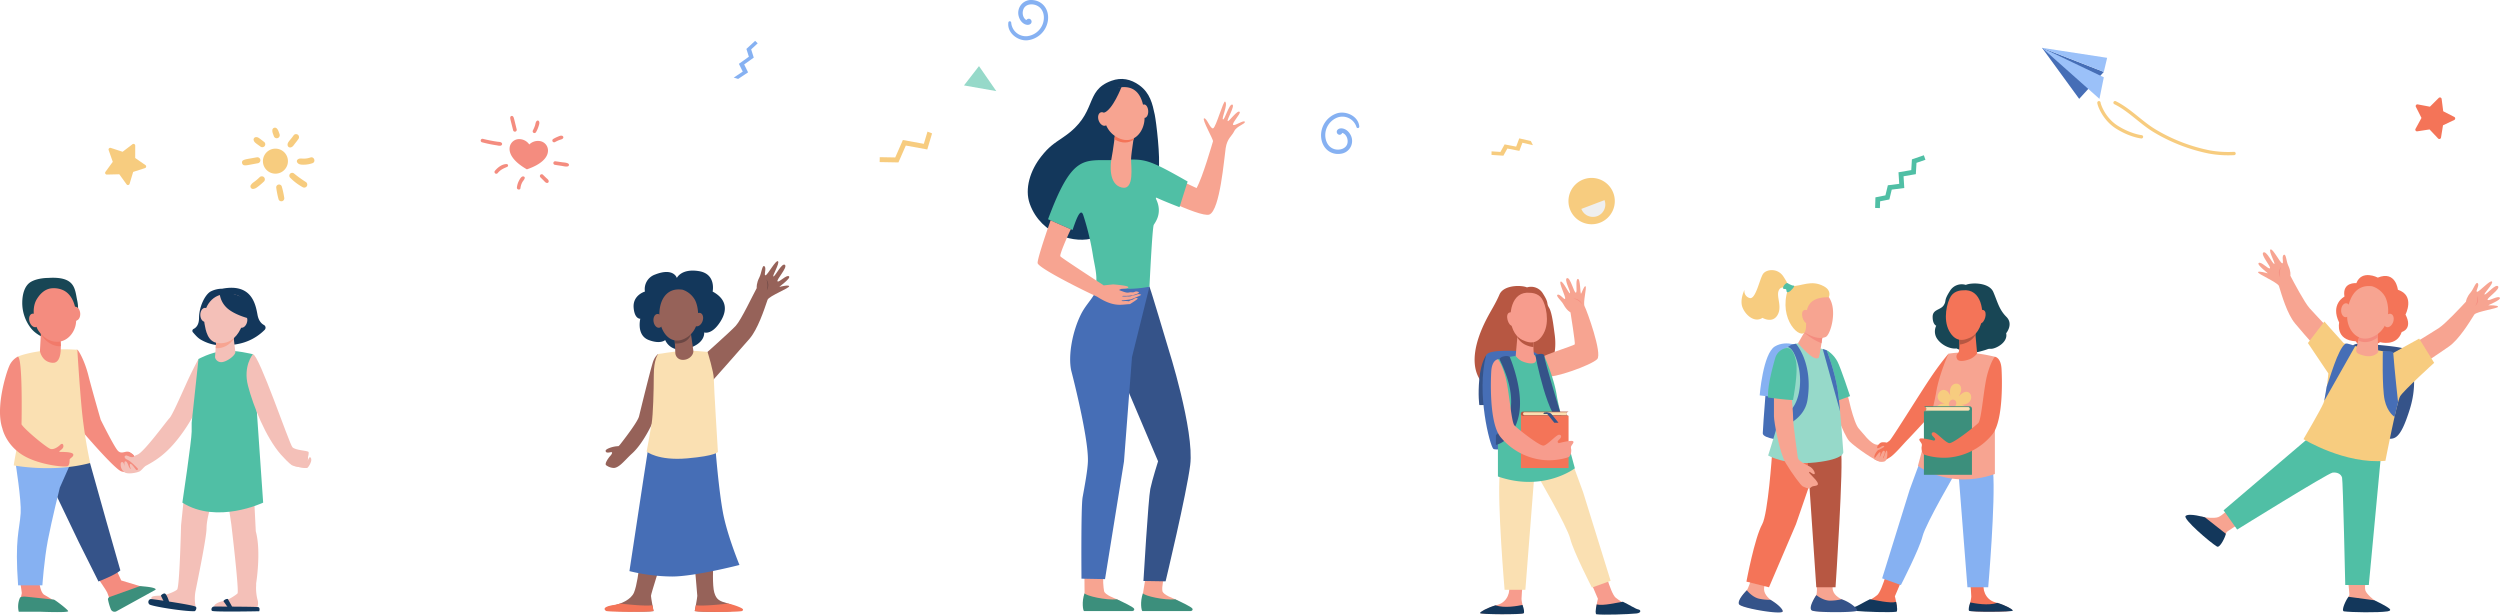 <svg xmlns="http://www.w3.org/2000/svg" width="1863.427" height="458.143" viewBox="0 0 1863.427 458.143">
  <g id="avail_course_illustrationBg" transform="translate(-37.999 -2883.358)">
    <path id="Path_158" data-name="Path 158" d="M2457.444,980.042a10.292,10.292,0,0,1,12.012,4.747c4.716,7.392,2.167,6.692,4.461,10.388s3.4,14.2,4.19,19.882c8.088,57.93-88.659,62.624-50.879-11.216,3.543-6.926,6.541-11.089,9.727-18.481S2453.62,978.258,2457.444,980.042Z" transform="translate(-1281.302 2117.538)" fill="#b75742"/>
    <path id="Path_159" data-name="Path 159" d="M2442.272,1129.53l-9.757-3.408s-3.873,4.948-5.034,17.33,0,19.66,0,19.66h11.036Z" transform="translate(-1286.828 2022.167)" fill="#355389"/>
    <path id="Path_160" data-name="Path 160" d="M2467.179,1116.488c-3.309.342-27.931-2-29.3,3.239-7.375,28.145,2.767,67,5.359,69.594s44.907-5.849,44.907-5.849S2494.779,1113.642,2467.179,1116.488Z" transform="translate(-1292.188 2028.562)" fill="#466eb6"/>
    <g id="Group_40" data-name="Group 40" transform="translate(1181.655 3090.624)">
      <path id="Path_161" data-name="Path 161" d="M2571.913,987.8s-2.718-1.3-5.191-5.875c-1.586-2.938-6.3-6.7-4.339-7.313s4.971,4.358,5.533,2.936-5.052-12.176-3.273-12.728,6.434,9.909,6.938,8.636-4.753-10.413-2.24-11.194,5.23,11.251,6.579,10.832-.615-9.6,1.408-10.226,1.739,11.351,2.466,11.006c.393-.186,2.189-5.988,3.288-5.553,1.242.492-2.112,12.4-.623,15.027s13.412,35.261,9.336,39.336c-4.441,4.442-32.706,14.629-38.621,12.877s-9.3-7.6-7.88-11.191,29.365-11.669,29.812-12.8S2571.913,987.8,2571.913,987.8Z" transform="translate(-2544.971 -962.222)" fill="#f7a491"/>
      <path id="Path_162" data-name="Path 162" d="M2627.991,1005.6a6.472,6.472,0,0,1,2.5.452,6.775,6.775,0,0,1,3.952,3.828A11.531,11.531,0,0,0,2627.991,1005.6Z" transform="translate(-2598.782 -990.338)" fill="#f48c7f"/>
    </g>
    <g id="Group_43" data-name="Group 43" transform="translate(804.048 2942.196)">
      <g id="Group_41" data-name="Group 41" transform="translate(84.493 362.4)">
        <path id="Path_163" data-name="Path 163" d="M1506.036,1583.624c-.442-3.165.551-8.609,3.027-17.126-4.906.011-9.032-2.161-14.046-2.085-1.37,8.01-3.491,21.161-3.491,21.161l-.227,10.4,34.917.262s-.291.15-10.585-6.355C1514.87,1589.4,1506.463,1586.682,1506.036,1583.624Z" transform="translate(-1490.162 -1564.411)" fill="#f7a491"/>
        <path id="Path_164" data-name="Path 164" d="M1488.839,1641h36.045c1.333-.12,1.658-1.208,1.2-1.878-.951-1.38-7.981-4.694-12.708-6.894-8.291.872-22.862-2.541-24.17-4.461C1486.927,1634.129,1488.1,1640.837,1488.839,1641Z" transform="translate(-1487.87 -1606.769)" fill="#3c8f7c"/>
      </g>
      <g id="Group_42" data-name="Group 42" transform="translate(40.996 363.093)">
        <path id="Path_165" data-name="Path 165" d="M1374.8,1585.023c-.442-3.165-1.193-7.128-.092-17.682-4.907.011-9.576-.909-14.591-.833,0,8.24.173,20.465.173,20.465l-.227,10.4,34.917.262s-.291.15-10.585-6.355C1383.633,1590.8,1375.226,1588.081,1374.8,1585.023Z" transform="translate(-1358.926 -1566.504)" fill="#f7a491"/>
        <path id="Path_166" data-name="Path 166" d="M1357.6,1641h36.045c1.333-.12,1.658-1.208,1.2-1.878-.952-1.38-7.982-4.694-12.708-6.894-8.291.872-22.862-2.541-24.171-4.461C1355.692,1634.129,1356.863,1640.837,1357.6,1641Z" transform="translate(-1356.635 -1607.463)" fill="#3c8f7c"/>
      </g>
      <path id="Path_167" data-name="Path 167" d="M1481.086,585.068l13.134-13.857s14.059,7.732,30.448,15.119c4.505-7.841,11.858-33.635,12.254-34.866s-8.613-16.729-6.6-17.117,4.632,8.275,6.762,7.4,7.607-20.976,8.889-19.88c2.4,2.053-2.881,12.5-1.617,13.262s4.471-11.582,6.914-11.056-4.124,11.237-3.4,12.266,7.582-9.018,9-6.691c.77,1.263-6.329,8.749-4.87,9.587s7.859-3.877,8.623-2.35-5.971,3.119-7.84,6.984-5.269,5.37-6.4,12.678-4.212,46.365-12.174,49.5C1527.258,608.784,1481.086,585.068,1481.086,585.068Z" transform="translate(-1398.841 -504.977)" fill="#f7a491"/>
      <path id="Path_168" data-name="Path 168" d="M1441.533,938.144l-10.651,5.941-21.65,33.1,38.719,91.131s-4.361,13.7-5.781,20.552c-1.487,7.164-5.132,68.651-5.132,68.651l16.517.278s15.689-65.457,18.346-86.7c3.227-25.8-16.419-87.243-16.419-87.243-3.663-12.536-11.562-38.326-11.562-38.326S1441.988,939.244,1441.533,938.144Z" transform="translate(-1350.803 -783.314)" fill="#355389"/>
      <path id="Path_169" data-name="Path 169" d="M1350.38,900.632a31.185,31.185,0,0,1-3.3,16.669c-2.685,5.415-7.323,9.66-10.645,16.293-6.285,12.552-9.7,30.383-7.341,41.843,0,0,13,49.626,12.48,67.764-.19,6.688-2.484,18.738-3.953,26.885-1.3,7.2-.842,60.629-.842,60.629l17.55.339,14.125-87.629,5.972-77.893,13.029-52.465Z" transform="translate(-1296.723 -758.235)" fill="#466eb6"/>
      <path id="Path_170" data-name="Path 170" d="M1327.608,497.63c-1.7-8.044-3.461-16.117-11.455-21.911-6.468-4.689-13.419-6.029-20.789-3.356-20.879,7.573-9.649,24.142-35.559,41.8-8.051,5.488-11.107,7.4-16.885,14.714-8.088,10.236-12.508,23.97-8.442,35.276,8.407,23.382,34.457,30.138,48.085,25.18,25.365-9.228,46.5-41.4,47.9-50.175C1331.968,529.765,1328.7,502.809,1327.608,497.63Z" transform="translate(-1232.943 -471.002)" fill="#13375b"/>
      <path id="Path_171" data-name="Path 171" d="M1360.081,680.981c5.877,2.717,16.522,6.8,16.522,6.8l6.057-19.155c-34.231-19.472-31.545-16.33-57.237-15.948-20.524.293-29.127-3.627-46.8,44.086,0,0,13.454,6.045,18.272,7.985,2.072-5.9,5.816-17.661,8-10.955a195.052,195.052,0,0,1,7.334,30.888c1.029,6.242,3.268,14.232,2.091,20.591,0,0,13.978,2.878,24.655,3.346a.417.417,0,0,0,.091,0,83.666,83.666,0,0,0,15.147-1.6s2.093-44.26,3.212-46.107c1.239-2.045,6.469-8.652,2.019-18.534C1358.657,680.626,1358.869,680.42,1360.081,680.981Z" transform="translate(-1263.482 -592.184)" fill="#50bfa5"/>
      <path id="Path_172" data-name="Path 172" d="M1422.808,587.909s-1.635,13.2-2.6,17.782c-1.008,4.8-2.525,19.9,7.418,22.348s6.871-16.43,7.035-21.306,2.982-21.877,2.982-21.877Z" transform="translate(-1357.651 -547.12)" fill="#f7a491"/>
      <path id="Path_173" data-name="Path 173" d="M1427.9,592.121c.1.06.2.126.3.185,5.5,3.151,10.278,2.653,13.868.2.641-4.22,1.21-7.652,1.21-7.652l-14.837,3.053S1428.223,589.668,1427.9,592.121Z" transform="translate(-1363.284 -547.12)" fill="#f47458"/>
      <path id="Path_174" data-name="Path 174" d="M1415.114,489.69a17.016,17.016,0,0,0-9.187,7.425c-3.36,5.786-5.036,22.4,7.332,29.5s21.146-4.27,20.772-14.9S1430.7,487.023,1415.114,489.69Z" transform="translate(-1346.967 -483.276)" fill="#f7a491"/>
      <path id="Path_175" data-name="Path 175" d="M1492.2,533.236c.137,2.763-1.044,5.067-2.64,5.148s-3-2.093-3.137-4.856,1.045-5.067,2.64-5.148S1492.06,530.473,1492.2,533.236Z" transform="translate(-1402.401 -509.361)" fill="#f7a491"/>
      <path id="Path_176" data-name="Path 176" d="M1405.032,489.036s-6.667,17.381-13.192,19.233-6,10.4-6,10.4-.835-19.761,5.125-24.606S1405.032,489.036,1405.032,489.036Z" transform="translate(-1335.134 -483.059)" fill="#13375b"/>
      <path id="Path_177" data-name="Path 177" d="M1398.227,549.6c1.006,2.716.346,5.475-1.474,6.161s-4.112-.96-5.118-3.677-.346-5.475,1.474-6.162S1397.221,546.879,1398.227,549.6Z" transform="translate(-1338.724 -520.984)" fill="#f7a491"/>
      <path id="Path_178" data-name="Path 178" d="M1318.7,849.269c.243.033,1.332-.11,2.224-.088a16.984,16.984,0,0,1,2.313.209,6.572,6.572,0,0,1,1.409-.848c.386-.176,1.013-.242,1.443-.44s.815-.584,1.233-.771c1.091-.474,2.093-.584,2.423-.011.275.473-5.792,4.184-5.792,4.184-5.616.033-11.5,2.9-24.512-5.594-7.433-3.248-43.53-21.077-44.256-24.964-.408-2.18,5.131-19.061,9.657-31.879,3.49,1.564,10.912,4.867,15.064,6.607-3.81,8.071-8.3,18.775-7.83,20.086.121.341.573.958,24.975,16.936.617.4,1.244.815,1.883,1.233q2.577,1.685,5.506,3.59l6.96-.727s11.023.76,11.353,2.015c.143.573-.771.859-1.894,1.024h-.033l-.5.066h-.022c-1.212.143-2.489.165-2.8.275a7.232,7.232,0,0,0-1.663.815c6.871,2.808,6.343,1.806,8.622,1.663.573-.044,1.178.121,1.718.077.925-.077,1.663-.628,2.378-.672a3.1,3.1,0,0,1,2.082.627c.242.242-.209.595-1.09.991-5.308,2.3-9.7,1.42-11.111,1.762-.947.231.782.584,3.48.3a14.175,14.175,0,0,0,2.445-.033c.594-.132,1.134-.518,1.718-.661.54-.132,1.09-.121,1.542-.209.595-.11,1.421-.562,1.894-.617a4.5,4.5,0,0,1,2.819.275c.407.364-7.6,3.436-7.6,3.436s-5.517.793-6.75.793C1318,848.718,1317.26,849.048,1318.7,849.269Z" transform="translate(-1247.8 -683.647)" fill="#f7a491"/>
    </g>
    <g id="Group_47" data-name="Group 47" transform="translate(1333.99 3084.707)">
      <path id="Path_180" data-name="Path 180" d="M341.145,1141.818s-3.917,48.321-3.917,52.518,16.673,5.384,16.673,5.384l5.1-49.586Z" transform="translate(-319.307 -1072.714)" fill="#466eb6"/>
      <path id="Path_181" data-name="Path 181" d="M361.781,1103.368s-10.818-5.793-19.736-.484-11.347,36.495-11.347,36.495l28.569,3.424Z" transform="translate(-315.074 -1046.026)" fill="#86b1f2"/>
      <path id="Path_182" data-name="Path 182" d="M562.6,1560.517s-5.467,22.3-9.541,25.8-17.361,10.2-13.884,10.917,29.207,1.319,28.5-2.973-1.446-7.028-1.446-7.028l6.806-15.925Z" transform="translate(-449.831 -1344.104)" fill="#f47458"/>
      <path id="Path_183" data-name="Path 183" d="M530.129,1651.383c6.275.624,24.6,1.283,29.936.6,0,0,1-.2.3-4.489-.172-1.049-.347-2.005-.512-2.852-4.841,1.272-15.386-1.436-19.563-1.99-4.538,2.173-9.652,5.417-11.3,5.688C526.594,1648.735,526.6,1651.031,530.129,1651.383Z" transform="translate(-442.516 -1397.343)" fill="#13375b"/>
      <path id="Path_184" data-name="Path 184" d="M775.6,1609.066s.573,5.64.573,8.125-2.315,9.5-1.243,10.568,31.72.94,31.72-.069-5.416-4.068-12.776-6.171-9.863-10.255-7.951-14.938Z" transform="translate(-602.83 -1373.961)" fill="#f47458"/>
      <path id="Path_185" data-name="Path 185" d="M806.454,1655.543c0-.94-5.026-3.829-11.535-5.817-6.936,2.343-16.569.409-20.18-.281-1.105,2.891-1.458,5.631-.89,6.2C774.922,1656.717,806.454,1656.552,806.454,1655.543Z" transform="translate(-602.139 -1401.745)" fill="#13375b"/>
      <path id="Path_186" data-name="Path 186" d="M622.765,1345.752l-5.5,4.875s-6.188,16.753-6.548,17.859c-.5,1.539-20.545,66.128-20.545,66.128l13.964,5.025s13.845-26.973,16.14-36.341,25.236-48.56,25.236-48.56Z" transform="translate(-483.261 -1204.899)" fill="#86b1f2"/>
      <path id="Path_187" data-name="Path 187" d="M751.815,1372.247l6.691,85.606h15.486s5.544-64.067,3.632-86.562Z" transform="translate(-588.031 -1221.453)" fill="#86b1f2"/>
      <path id="Path_188" data-name="Path 188" d="M495.2,1204.469s4.706,23,8.836,27.136c2.351,2.351,8.758,11.865,13.687,11.865,3.923,0,6.26.287,6.919.287,1.529,0-.191,9.368-1.625,10.8,0,0-.478,1.434-3.346,1.434s-18.067-10.419-22.655-15.008-13.1-29.633-13.1-29.633Z" transform="translate(-414.388 -1113.323)" fill="#f7a491"/>
      <path id="Path_189" data-name="Path 189" d="M628.839,1122.415a214.66,214.66,0,0,0-13.765,18.545c-7.839,11.662-27.871,44.041-30.015,46.184a19.812,19.812,0,0,1-2.144,1.563s-2.813-.605-4.326-.048c-1.479.545-3.471,3.409-2.77,4.111s3.4-1.641,4.231-1.616.9.023.9.468-3.346,2.294-4.3,2.549-3.475,4.126-3,5.417.446,1.72,1.657,1.72,1.4.956,2.422.956,1.275-1.275,2.422-.765,1.466.382,5.034-1.784,10.228-10.228,13.574-13.574,33.9-36.643,33.9-36.643Z" transform="translate(-472.511 -1060.138)" fill="#f47458"/>
      <path id="Path_190" data-name="Path 190" d="M721.871,974.746a10.291,10.291,0,0,0-12.013,4.748c-4.716,7.392-2.167,6.691-4.461,10.388s-8.284,2.931-8.284,8.667,2.677,6.627,2.677,6.627a9.765,9.765,0,0,0,.255,9.05c2.676,4.588,9.351,8.539,14.935,7.9,0,0,8.389,4.6,16.8,2.427s5.481-2.172,8.922-2.172,12.745-4.716,11.216-11.6c0,0,5.67-6.734.169-12.235s-6.541-11.089-9.727-18.481S725.7,972.961,721.871,974.746Z" transform="translate(-552.574 -963.737)" fill="#184655"/>
      <path id="Path_191" data-name="Path 191" d="M472.51,1115.013c1.083.374,5.514,3.531,8.095,8.5s9.4,25.744,9.4,25.744l-11.219,4.11Z" transform="translate(-406.993 -1055.34)" fill="#50bfa5"/>
      <path id="Path_192" data-name="Path 192" d="M296.126,1601.141s-1.848,6.564-3.314,8.03-6.325,7.153-5.13,9.973,30.8,6.859,31.927,5.735-5.114-5.879-8.651-8.795-6.07-6.5-4.588-10.85,1.482-3.919,1.482-4.349S296.126,1601.141,296.126,1601.141Z" transform="translate(-287.071 -1370.177)" fill="#f7a491"/>
      <path id="Path_193" data-name="Path 193" d="M318.828,1639.715c1.34-1.005-2.82-5.5-8.849-8.959a38.348,38.348,0,0,1-8.74-.887c-4.463-1.115-7.884-4.982-8.9-6.237-.092.129-7.27,7.042-5.869,10.347C287.666,1636.8,316.152,1641.722,318.828,1639.715Z" transform="translate(-286.29 -1385.013)" fill="#355389"/>
      <path id="Path_194" data-name="Path 194" d="M444.223,1605.567s.547,6.742-.564,8.492-5,8.687-2.831,10.853c1.953,1.953,29.076.7,29.927-.643s-3.791-5.345-7.878-7.419-7.342-5.02-6.844-9.588.591-4.148.5-4.567S444.223,1605.567,444.223,1605.567Z" transform="translate(-386.039 -1371.417)" fill="#f7a491"/>
      <path id="Path_195" data-name="Path 195" d="M473.225,1645.558c1.414-.9-4.837-6.552-11.476-8.617a38.3,38.3,0,0,1-8.723,1.041c-4.6-.115-8.781-3.141-10.045-4.145-.062.146-6.24,9.095-3.471,11.378C441.672,1647,471.076,1646.921,473.225,1645.558Z" transform="translate(-385.14 -1391.628)" fill="#355389"/>
      <path id="Path_196" data-name="Path 196" d="M357.031,1336.91l-17.512,50.74-20.087,46.974-16.824-4.227s6.072-32.562,11.775-42.79c4.316-7.74,7.329-52.154,7.329-52.154Z" transform="translate(-296.867 -1198.224)" fill="#f47458"/>
      <path id="Path_197" data-name="Path 197" d="M430.063,1326.614l6.067,89.175h14.339s6.263-93.429,3.968-102.318-26.182-6.882-26.182-6.882Z" transform="translate(-378.308 -1179.388)" fill="#b75742"/>
      <path id="Path_198" data-name="Path 198" d="M392.2,1105.44s-18.479-5.537-21.325-5.18c-3.115.392-10.686,4.4-10.686,4.4s.465,32.08-.873,41.151-10.706,38.13-10.706,38.13,13.192,7.647,35.369,5.162,20.648-7.838,20.648-7.838-2.1-32.119-4.206-46.266S392.2,1105.44,392.2,1105.44Z" transform="translate(-326.687 -1045.767)" fill="#96d9c9"/>
      <path id="Path_199" data-name="Path 199" d="M723.313,1122.938a119.544,119.544,0,0,0-21.031-3.2,78.6,78.6,0,0,0-13.573.908s-7.073,15.868-9.177,28.869-13.574,54.677-13.574,54.677,23.324,17.972,57.354,6.118Z" transform="translate(-532.381 -1058.367)" fill="#f7a491"/>
      <path id="Path_200" data-name="Path 200" d="M749.687,1080.56s.306,10.151-.647,11.1-2.284,2.534-.882,4.956,7.488.876,10.324-.51a13.4,13.4,0,0,0,4.478-3.806l-1.42-16.078Z" transform="translate(-585.266 -1030.199)" fill="#f47458"/>
      <path id="Path_201" data-name="Path 201" d="M757.673,1084.766a14.229,14.229,0,0,0,8.005-6.288l-.2-2.251-11.853,4.334s.075,2.477.036,5.1A13.622,13.622,0,0,0,757.673,1084.766Z" transform="translate(-589.205 -1030.199)" fill="#b75742"/>
      <path id="Path_202" data-name="Path 202" d="M294.455,960.072a5.29,5.29,0,0,0,3.734,6.1c4.708,1.587,7.631-14.979,10.309-18.252s10.8-4.166,15.018,2.37c2.321,3.594,3.046,5.158,3.229,5.838.15.557-.064.521-.064.521l-1.273,2.381s-4.085-2.48-5.627,2.048,3,11.938-.893,18.088-11.04,1.8-11.04,1.8c-5.926,3.983-12.745-2.1-14.936-7.85S294.455,960.072,294.455,960.072Z" transform="translate(-290.136 -945.405)" fill="#f7cc7f"/>
      <path id="Path_203" data-name="Path 203" d="M418.5,1052.262l-.643,6.658-5.955,10.24s11.741,14.212,15.366,10.817c.81-.758,2.853-15.8,2.853-15.8Z" transform="translate(-367.706 -1014.667)" fill="#f7a491"/>
      <path id="Path_204" data-name="Path 204" d="M426.532,1058.92l-1.245,2.273a43.369,43.369,0,0,0,12.8,7.943c.414-2.761.713-4.961.713-4.961l-11.621-11.912Z" transform="translate(-376.384 -1014.667)" fill="#f48c7f"/>
      <path id="Path_205" data-name="Path 205" d="M417.756,990.008a41.78,41.78,0,0,1,4.245,4.4c6.789,9.459,1.29,28.112-2.254,29.663-5.366,2.349-12.351-.81-20.222-6.146s-10.358-13.984-3.151-21.5S417.756,990.008,417.756,990.008Z" transform="translate(-354.874 -974.28)" fill="#f7a491"/>
      <path id="Path_206" data-name="Path 206" d="M387.26,977.457,389.4,975.4c8.407,0,15.111-5.068,24.547.028,6.228,3.364,3.669,8.1,3.669,8.1-23.063,0-14.743,18.176-17.569,25.409S379.591,1000.528,387.26,977.457Z" transform="translate(-350.494 -963.395)" fill="#f7cc7f"/>
      <path id="Path_207" data-name="Path 207" d="M426.133,1034.455s-.326-5.965-3.983-4.783-.808,10.17,2.229,9.855S426.133,1034.455,426.133,1034.455Z" transform="translate(-373.234 -999.924)" fill="#f7a491"/>
      <path id="Path_208" data-name="Path 208" d="M792.781,1034.468s.288-5.967,3.953-4.808.872,10.165-2.167,9.869S792.781,1034.468,792.781,1034.468Z" transform="translate(-614.418 -999.919)" fill="#f47458"/>
      <path id="Path_209" data-name="Path 209" d="M383.317,972.6s3.474,2.154,4.875,1.975-2.145,4.365-4.025,4.836-1.218-1.339-1.615-1.959-1.86-.137-2.2-.6C379.586,975.808,381.675,972.794,383.317,972.6Z" transform="translate(-347.154 -963.029)" fill="#50bfa5"/>
      <path id="Path_210" data-name="Path 210" d="M573.275,1334.094s3.215-4.971,4.266-5.21-.239,3.393-.239,4.063,1.912-5.114,2.963-5.114,1.195.765.765,2.246-1.434,3.394-.956,3.394,1.84-6.428,2.629-5.64.486,6.046-1,7.536S575.827,1335.927,573.275,1334.094Z" transform="translate(-472.306 -1193.24)" fill="#f7a491"/>
      <path id="Path_211" data-name="Path 211" d="M714.156,1203.616a2.865,2.865,0,0,0,3.614-1.452c.921-1.74.34-3.529-.964-4.14-1.362-.639-2.929-.026-3.761,1.629A2.872,2.872,0,0,0,714.156,1203.616Zm-8.954-10.96c.538-.568,2.1-2.8,4.767-1.915,2.307.766,3.216,3.143,3.869,4.216a11.709,11.709,0,0,1-.113-5.06c1.359-5.626,8.245-5.119,8.122.1-.049,2.048-.786,3.3-1.823,5.495a12.477,12.477,0,0,1,3.433-2.9c5.082-2.617,7.812,3.763,4.217,7.15-1.859,1.751-4.223,1.8-5.667,1.966a9.84,9.84,0,0,1,3.228,1.234c6.35,4.027-2.485,14.893-7.26,4.43-.006-.013-.031-.013-.047-.019a11.716,11.716,0,0,1,.029,5.391c-1.653,5.677-9.205,4.679-7.9-1.748a15.993,15.993,0,0,1,1.826-4.3,11.909,11.909,0,0,1-4.194,3.342c-5,1.955-7.386-5.107-2.778-8.084,2.062-1.333,4.109-1.139,4.833-1.332a7.58,7.58,0,0,1-4.486-2.324,4.6,4.6,0,0,1-.782-4.111Z" transform="translate(-556.033 -1101.272)" fill="#f7cc7f"/>
      <path id="Path_212" data-name="Path 212" d="M737.592,987.991s-5.735-.128-8.667,4.333-6.118,17.206-1.275,26,11.025,6.628,13.574,5.735,7.584-2.868,10.133-11.089S752.058,986.27,737.592,987.991Z" transform="translate(-570.749 -972.935)" fill="#f47458"/>
      <path id="Path_213" data-name="Path 213" d="M373.9,1103.87s4.156-.628,7.722,12.864c4.041,15.29-.31,31.126-7,35.137s-9.44,3.239-9.44,3.239l1.049,9.429s19.752-4.421,22.442-21.3c4.409-27.672-8.6-41.924-8.6-41.924a24.83,24.83,0,0,0-3.206.7A26.528,26.528,0,0,0,373.9,1103.87Z" transform="translate(-337.428 -1046.458)" fill="#466eb6"/>
      <path id="Path_214" data-name="Path 214" d="M360.932,1199.4v19.755c0,3.441,3.951,26.74,8.794,34.719s11.408,16.879,12.767,17.389,4.312,2.38,5.841.85,2.74-.828,4.652-1.657-.255-3.568-2.931-6.245-3.25-3.314-2.8-3.76,2.613,2.04,3.76,1.657-.7-4.4-3.7-5.8-7.774-4.142-8.22-5.608-.446-1.083-.446-1.466-3.377-23.515-3.377-28.04-1.338-19.246-1.338-19.246Z" transform="translate(-334.671 -1110.036)" fill="#f7a491"/>
      <path id="Path_215" data-name="Path 215" d="M361.819,1110.484a10.448,10.448,0,0,0-8.111,7.546c-1.657,5.608-6.022,21.54-5.258,29.314,0,0,18.609,2.422,18.609,1.657s4.071-20.711,2.039-29.442C367.327,1111.943,364.841,1110.108,361.819,1110.484Z" transform="translate(-326.523 -1052.375)" fill="#50bfa5"/>
      <path id="Path_216" data-name="Path 216" d="M464.286,1112.6l12.936,46.491h0c-.57-6.072-1.2-11.872-1.822-16.081-2.1-14.147-8.22-29.561-8.22-29.561S466.041,1113.108,464.286,1112.6Z" transform="translate(-401.662 -1053.777)" fill="#466eb6"/>
      <g id="Group_46" data-name="Group 46" transform="translate(138.033 101.475)">
        <path id="Path_217" data-name="Path 217" d="M678.621,1288.421h35.8v-49.145l-35.8,1.916Z" transform="translate(-678.621 -1237.36)" fill="#3c8f7c"/>
        <g id="Group_45" data-name="Group 45">
          <path id="Path_218" data-name="Path 218" d="M678.621,1233.829h34.2a1.777,1.777,0,0,1,1.591,1.917h0a1.777,1.777,0,0,1-1.591,1.916h-34.2l.029-.013C681.014,1236.58,681,1234.891,678.621,1233.829Z" transform="translate(-678.621 -1233.829)" fill="#3c8f7c"/>
          <path id="Path_219" data-name="Path 219" d="M681.4,1235.441h32.05a1.251,1.251,0,0,1,1.12,1.349h0a1.251,1.251,0,0,1-1.12,1.349H681.4A1.525,1.525,0,0,0,681.4,1235.441Z" transform="translate(-680.423 -1234.874)" fill="#fae0b2"/>
        </g>
      </g>
      <path id="Path_220" data-name="Path 220" d="M725.212,1128.936s-2.681,2.686-5.548,12.871-4.33,34.032-6.814,36.518-18.736,15.422-21.668,14.976-9.5-8.093-11.534-8.093-1.784,1.848-.765,2.867,2.262,2.2,1.657,2.8l-.605.605s-9.081-2.39-10.611-1.5,1.466,3,1.466,4.524-.374,1.5-.191,3.186a6.359,6.359,0,0,0,1.4,3.823c.8.8,10.833,3.7,20.647,2.358a47.527,47.527,0,0,0,30.653-17.015c8.858-10.96,7.084-45.411,6.882-48.847C729.673,1129.318,725.212,1128.936,725.212,1128.936Z" transform="translate(-534.28 -1064.365)" fill="#f47458"/>
    </g>
    <path id="Path_221" data-name="Path 221" d="M2221.167,540.127l7.45-1.482,1.814-7.522,8.47-1.07-.543-8.615,9.524-1.633.479-7.991,8.9-3.068,1.173,3.369-6.656,2.294-.5,8.432-9.156,1.57.552,8.759-9.347,1.181-1.771,7.345-6.905,1.374-.152,5.07-3.566-.118Z" transform="translate(-785.281 2490.333)" fill="#50bfa5"/>
    <path id="Path_222" data-name="Path 222" d="M2100.727,730.841l4.44-8.126-4.177-8.264a1.272,1.272,0,0,1,1.371-1.825l9.1,1.711,6.569-6.527a1.273,1.273,0,0,1,2.159.74l1.185,9.184,8.238,4.23a1.273,1.273,0,0,1-.037,2.282l-8.369,3.965-1.478,9.141a1.272,1.272,0,0,1-2.181.671l-6.357-6.734-9.15,1.419A1.273,1.273,0,0,1,2100.727,730.841Z" transform="translate(-262.266 2248.545)" fill="#f47458"/>
    <path id="Path_223" data-name="Path 223" d="M401.262,661.831l5.457-7.482-3.07-8.736a1.273,1.273,0,0,1,1.6-1.632l8.8,2.878,7.36-5.619a1.273,1.273,0,0,1,2.045,1.014l-.017,9.26,7.619,5.263a1.273,1.273,0,0,1-.332,2.258l-8.812,2.845-2.652,8.872a1.272,1.272,0,0,1-2.25.382l-5.429-7.5-9.258.22A1.273,1.273,0,0,1,401.262,661.831Z" transform="translate(-284.662 2349.625)" fill="#f7cc7f"/>
    <g id="Group_56" data-name="Group 56" transform="translate(218.377 2978.529)">
      <path id="Path_224" data-name="Path 224" d="M894.518,516.094a9.323,9.323,0,1,1,9.946,8.655A9.323,9.323,0,0,1,894.518,516.094Z" transform="translate(-878.9 -490.497)" fill="#f7cc7f"/>
      <g id="Group_48" data-name="Group 48" transform="translate(25.492 42.352)">
        <path id="Path_225" data-name="Path 225" d="M928.559,591.652a62.3,62.3,0,0,0-1.816-8.206,2.129,2.129,0,0,0-4.114.85,66.669,66.669,0,0,0,1.756,8.825,2.226,2.226,0,0,0,2.822,1.353,2.273,2.273,0,0,0,1.353-2.822Z" transform="translate(-922.622 -582.081)" fill="#f7cc7f"/>
      </g>
      <g id="Group_49" data-name="Group 49" transform="translate(35.325 33.635)">
        <path id="Path_226" data-name="Path 226" d="M962.652,564.044a92.356,92.356,0,0,1-8.634-6.233,2.132,2.132,0,0,0-2.8,3.214,40.56,40.56,0,0,0,9.419,7.083,2.289,2.289,0,0,0,3.038-1.026,2.312,2.312,0,0,0-1.026-3.038Z" transform="translate(-950.572 -557.305)" fill="#f7cc7f"/>
      </g>
      <g id="Group_50" data-name="Group 50" transform="translate(40.901 22.077)">
        <path id="Path_227" data-name="Path 227" d="M967.072,526.062a1.6,1.6,0,0,0-.407,2.151c1.045,1.9,3.7,1.8,5.581,1.738a20.173,20.173,0,0,0,5.79-1.1c2.747-.938,1.259-5.2-1.5-4.261C971.144,526.43,969.1,524.431,967.072,526.062Z" transform="translate(-966.419 -524.454)" fill="#f7cc7f"/>
      </g>
      <g id="Group_51" data-name="Group 51" transform="translate(33.964 4.796)">
        <path id="Path_228" data-name="Path 228" d="M951.323,476.1c-2.713,3.97-4.93,5.31-4.585,7.5a1.878,1.878,0,0,0,2.445,1.608c1.457-.33,2.251-1.876,3.125-2.961.838-1.04,1.66-2.082,2.408-3.19a2.321,2.321,0,0,0-.221-3.172,2.264,2.264,0,0,0-3.172.22Z" transform="translate(-946.703 -475.336)" fill="#f7cc7f"/>
      </g>
      <g id="Group_52" data-name="Group 52" transform="translate(22.614)">
        <path id="Path_229" data-name="Path 229" d="M919.842,466.574c-.868-2.406-1.058-3.281-2.183-4.4a1.953,1.953,0,0,0-3.18,1.08c-.159,1.669.19,2.29,1.1,4.818a2.258,2.258,0,1,0,4.26-1.5Z" transform="translate(-914.443 -461.705)" fill="#f7cc7f"/>
      </g>
      <g id="Group_53" data-name="Group 53" transform="translate(8.611 7.026)">
        <path id="Path_230" data-name="Path 230" d="M882.628,485.34c-3.912-2.972-4.707-3.809-6.244-3.647a1.861,1.861,0,0,0-1.716,1.972c.366,1.879,1.458,2.389,5.055,5.013a2.272,2.272,0,0,0,3.121-.217,2.232,2.232,0,0,0-.216-3.121Z" transform="translate(-874.643 -481.674)" fill="#f7cc7f"/>
      </g>
      <g id="Group_54" data-name="Group 54" transform="translate(0 22.018)">
        <path id="Path_231" data-name="Path 231" d="M851.051,526.582c-1.541.818-.922,3.483.747,3.7,1.6.209,2.218-.048,9.983-1.466a2.325,2.325,0,0,0,2.1-2.409,2.272,2.272,0,0,0-2.408-2.1C853.4,525.768,852.6,525.761,851.051,526.582Z" transform="translate(-850.167 -524.287)" fill="#f7cc7f"/>
      </g>
      <g id="Group_55" data-name="Group 55" transform="translate(6.257 36.247)">
        <path id="Path_232" data-name="Path 232" d="M874.743,565.5c-4.256,4.119-4.879,3.392-6.56,5.91a1.91,1.91,0,0,0,1.837,2.742c1.718-.315,2.179-.6,4.418-2.378,1.3-1.031,2.544-2.136,3.739-3.286a2.294,2.294,0,0,0-.223-3.211,2.324,2.324,0,0,0-3.211.223Z" transform="translate(-867.95 -564.731)" fill="#f7cc7f"/>
      </g>
    </g>
    <path id="Path_233" data-name="Path 233" d="M681.564,488.034l7.4-4.905-2.9-5.9,7.135-5.094L691.269,466l4.866-4.512-1.91-1.851-6.508,6.034,1.832,5.812-7.423,5.3,2.852,5.8-6.708,4.445Z" transform="translate(-93.371 2454.162)" fill="#86b1f2"/>
    <path id="Path_234" data-name="Path 234" d="M2313,668.232l-8.653-2-2.288,6.163-8.606-1.675-3.122,5.621-6.622-.429-.029,2.659,8.856.573,2.958-5.328,8.953,1.743,2.251-6.061,7.841,1.811Z" transform="translate(-1133.953 2320.254)" fill="#f7cc7f"/>
    <g id="Group_65" data-name="Group 65" transform="translate(396.289 2969.77)">
      <path id="Path_235" data-name="Path 235" d="M630.2,671.8a9.2,9.2,0,0,1,7.456-2.583,7.126,7.126,0,0,1,6.439,7.962c-.438,4.529-4.926,9.5-15.685,13.166-9.86-5.653-13.314-11.395-12.877-15.924a7.126,7.126,0,0,1,7.843-6.583A9.2,9.2,0,0,1,630.2,671.8Z" transform="translate(-593.975 -650.53)" fill="#f48c7f"/>
      <g id="Group_57" data-name="Group 57" transform="translate(0 17.016)">
        <path id="Path_236" data-name="Path 236" d="M555.427,669.746a94.847,94.847,0,0,0,10.621,2.2c1.08.16,2.907.756,3.792-.06a1.15,1.15,0,0,0,.246-1.555c-.663-1.015-2.343-.9-3.431-1.065-3.318-.493-7.049-1.208-10.779-2.149a1.348,1.348,0,0,0-1.541,1.091,1.364,1.364,0,0,0,1.091,1.541Z" transform="translate(-554.316 -667.083)" fill="#f48c7f"/>
      </g>
      <g id="Group_58" data-name="Group 58" transform="translate(54.16 33.795)">
        <path id="Path_237" data-name="Path 237" d="M709.328,717.421c1.584.262,3.171.5,4.758.733,1.518.227,3.273.762,4.789.459a1.157,1.157,0,0,0,.37-2.186c-1.367-.734-3.176-.736-4.7-.959-1.589-.233-3.176-.471-4.768-.679a1.336,1.336,0,0,0-.45,2.632Z" transform="translate(-708.255 -714.775)" fill="#f48c7f"/>
      </g>
      <g id="Group_59" data-name="Group 59" transform="translate(10.259 35.878)">
        <path id="Path_238" data-name="Path 238" d="M585.839,727.477c2.5-3.041,5.077-3.7,7.123-4.706a1.08,1.08,0,0,0-.475-2.076c-3.4.021-6.677,2.573-8.712,5.105a1.33,1.33,0,0,0,2.063,1.676Z" transform="translate(-583.475 -720.695)" fill="#f48c7f"/>
      </g>
      <g id="Group_60" data-name="Group 60" transform="translate(26.996 45.061)">
        <path id="Path_239" data-name="Path 239" d="M633.7,755.542a11.8,11.8,0,0,1,1.513-4.65c.512-.88,2.8-3.2,1.008-3.975-1.685-.727-3.068,2.015-3.671,3.17a13.942,13.942,0,0,0-1.493,5c-.176,1.708,2.449,2.172,2.643.452Z" transform="translate(-631.047 -746.796)" fill="#f48c7f"/>
      </g>
      <g id="Group_61" data-name="Group 61" transform="translate(44.124 43.453)">
        <path id="Path_240" data-name="Path 240" d="M680.225,744.636l2.354,2.323c.783.773,1.485,1.831,2.682,1.771a1.181,1.181,0,0,0,1.044-1.252c.027-1.092-1.283-1.94-2-2.641l-2.366-2.308a1.369,1.369,0,0,0-1.909.2,1.389,1.389,0,0,0,.2,1.909Z" transform="translate(-679.73 -742.224)" fill="#f48c7f"/>
      </g>
      <g id="Group_62" data-name="Group 62" transform="translate(22.007 0)">
        <path id="Path_241" data-name="Path 241" d="M621.659,628.6c-2.135-8.619-2.063-8.649-2.641-9.42a1.182,1.182,0,0,0-2.1.49c-.156,1-.113.837,2.167,9.9a1.381,1.381,0,0,0,1.769.8,1.406,1.406,0,0,0,.8-1.769Z" transform="translate(-616.867 -618.719)" fill="#f48c7f"/>
      </g>
      <g id="Group_63" data-name="Group 63" transform="translate(38.738 3.43)">
        <path id="Path_242" data-name="Path 242" d="M666.97,637.033a20.391,20.391,0,0,0,1.77-3.989c.416-1.295,1.228-3.224.135-4.335a1.009,1.009,0,0,0-1.028-.167c-1.243.593-1.284,2.435-1.673,3.628a24.049,24.049,0,0,1-1.625,3.766,1.343,1.343,0,0,0,.661,1.76,1.36,1.36,0,0,0,1.76-.661Z" transform="translate(-664.422 -628.468)" fill="#f48c7f"/>
      </g>
      <g id="Group_64" data-name="Group 64" transform="translate(53.418 14.694)">
        <path id="Path_243" data-name="Path 243" d="M714.24,662.226a1.181,1.181,0,0,0-.576-1.533c-1.027-.6-2.624.242-3.625.645a23.314,23.314,0,0,0-3.35,1.7,1.353,1.353,0,0,0-.3,1.873,1.374,1.374,0,0,0,1.872.3C712.413,662.9,713.424,663.661,714.24,662.226Z" transform="translate(-706.146 -660.485)" fill="#f48c7f"/>
      </g>
    </g>
    <path id="Path_244" data-name="Path 244" d="M1006.92,662.333l-5.512,12.58-13.988-.255.067-3.662,11.547.21,5.695-13,15.622,2.847,2.72-9.106,3.422,1.341-3.572,11.957Z" transform="translate(-293.753 2329.511)" fill="#f7cc7f"/>
    <path id="Path_245" data-name="Path 245" d="M1259.889,390.025c-.963,7.59,6.942,13.614,13.971,13.139a17.3,17.3,0,0,0,15.5-14.535c1.23-8.266-3.736-14.877-11.42-15.482a9.587,9.587,0,0,0-10.1,12.786c1.549,4.817,5.945,6.612,8.16,5.283a2.2,2.2,0,0,0-.468-4.109,2.159,2.159,0,0,0-2.146.925c-1.83-.727-3.571-4.057-2.389-7.654,1.509-4.593,7.317-4.856,10.923-2.714,4.591,2.727,5.313,8.6,3.629,13.278A14.128,14.128,0,0,1,1273.7,400.1a11.009,11.009,0,0,1-11.663-10.067A1.074,1.074,0,0,0,1259.889,390.025Z" transform="translate(-470.308 2510.248)" fill="#86b1f2"/>
    <path id="Path_246" data-name="Path 246" d="M1951.038,621.9c-.741-7.615-9.784-11.738-16.534-9.718a17.3,17.3,0,0,0-11.9,17.607c.631,8.333,6.939,13.68,14.566,12.569a9.587,9.587,0,0,0,7.022-14.706c-2.577-4.354-7.263-5.131-9.128-3.345a2.2,2.2,0,0,0,1.366,3.9,2.16,2.16,0,0,0,1.888-1.378c1.945.3,4.38,3.166,4.025,6.934-.454,4.814-6.059,6.356-10.052,5.066-5.081-1.642-7.085-7.209-6.479-12.145a14.128,14.128,0,0,1,9.525-11.552,11.009,11.009,0,0,1,13.6,7.234A1.074,1.074,0,0,0,1951.038,621.9Z" transform="translate(-899.886 2355.617)" fill="#86b1f2"/>
    <g id="Group_68" data-name="Group 68" transform="translate(1666.926 3069.243)">
      <path id="Path_247" data-name="Path 247" d="M2134.668,1601.034s.828,7.137.828,8.349v1.21l-.593,1.232-.235.489,4.269,5.99s17.143.255,17.525.255-2.294-4.143-2.294-4.143-5.672-4.27-6.692-7.265.866-9.241.866-9.241Z" transform="translate(-2013.294 -1352.878)" fill="#f7a491"/>
      <path id="Path_248" data-name="Path 248" d="M1849.529,1461.7s-6.106,3.789-7.054,4.542l-.948.752-.6,1.231-.237.488-7.346.38s-10.858-13.268-11.1-13.568,3.123.45,3.123.45,6.854.927,9.833-.137,9.009-7,9.009-7Z" transform="translate(-1810.787 -1256.254)" fill="#f7a491"/>
      <path id="Path_249" data-name="Path 249" d="M1936.342,1295.059l-65.766,56.016,10.134,14.339s67.582-41.964,71.119-42.442,6.4,1.147,7.073,3.728,2.372,80.021,2.372,80.021h17.558l9.156-97.5Z" transform="translate(-1842.117 -1156.577)" fill="#50bfa5"/>
      <g id="Group_66" data-name="Group 66" transform="translate(155.896 23.825)">
        <path id="Path_250" data-name="Path 250" d="M2265.87,1003.933c4.865-3.189,16.3-15.455,20.168-19.631.041-.491.411-3.328,3.524-6.933,2.2-2.547,3.864-8.357,5.306-6.71s-2.136,6.263-.5,6.293,9.771-9.111,11.079-7.618-6.951,9.619-5.486,9.646,8.17-8.2,10.018-6.093-8.787,8.951-7.8,10.083,7.582-3.353,9.07-1.655-9.295,5.7-8.433,5.715,7.083-.152,7.129,1.045c.053,1.354-15.738,3.462-17.673,5.806h0c-4.126,6.57-11.471,18.569-18.908,23.834-9.1,6.442-30.133,20.108-30.133,20.108l-10.446-13.5S2260.1,1007.715,2265.87,1003.933Z" transform="translate(-2232.791 -969.169)" fill="#f7a491"/>
        <path id="Path_251" data-name="Path 251" d="M2405.208,999.546a6.481,6.481,0,0,1,.635,2.537,6.319,6.319,0,0,1-2.054,5.107A10.788,10.788,0,0,0,2405.208,999.546Z" transform="translate(-2343.627 -988.859)" fill="#f48c7f"/>
      </g>
      <g id="Group_67" data-name="Group 67" transform="translate(54.153 0)">
        <path id="Path_252" data-name="Path 252" d="M1982.015,945.275c-3.862-4.351-11.687-19.18-14.333-24.222.089-.485.474-3.32-1.589-7.613-1.457-3.033-1.545-9.077-3.367-7.864s.424,6.6-1.165,6.2-7.049-11.349-8.7-10.25,4.195,11.1,2.772,10.745-5.74-10.054-8.075-8.5,6.14,10.938,4.887,11.771-6.441-5.219-8.321-3.969,7.481,7.932,6.645,7.722-6.8-2-7.155-.856c-.4,1.293,14.286,7.457,15.54,10.225h0c2.264,7.42,6.216,20.923,12.017,27.95,7.1,8.6,23.826,27.288,23.826,27.288l13.613-10.3S1986.594,950.435,1982.015,945.275Z" transform="translate(-1943.606 -901.452)" fill="#f7a491"/>
        <path id="Path_253" data-name="Path 253" d="M1989.482,938.773a6.475,6.475,0,0,0-1.276,2.284,6.319,6.319,0,0,0,.647,5.466A10.792,10.792,0,0,1,1989.482,938.773Z" transform="translate(-1972.287 -925.642)" fill="#f48c7f"/>
      </g>
      <path id="Path_254" data-name="Path 254" d="M2120.365,1105.25h0a9.951,9.951,0,0,1,8.943-4.393c10.442.71,31.618,2.384,33.626,4.393,2.677,2.676,10.706,20.137,3.059,44.609s-11.853,21.922-18.1,21.922-35.687-13.893-35.687-13.893Z" transform="translate(-1998.736 -1030.686)" fill="#355389"/>
      <path id="Path_255" data-name="Path 255" d="M2055.425,1054.335l-12.278,16.017,15.242,22.675s-1.434,16.846-3.633,22.1-14.912,26.86-14.912,26.86,30.876,18.927,61.083,16.155c0,0,8.508-43.781,10.9-47.986s25.427-25.045,25.427-25.045l-11.184-18.068-19.309,10.708s-35.294-5.7-36.994-7.4S2055.425,1054.335,2055.425,1054.335Z" transform="translate(-1951.832 -1000.547)" fill="#f7cc7f"/>
      <path id="Path_256" data-name="Path 256" d="M2140.1,957.756s-11.917-6.309-16,4.142c0,0-10.706-1.083-8.858,10.005,0,0-10.77,5.417-3.951,19.373,0,0-3,13.128,12.363,13.957,0,0,2.294,4.652,9.3,3.568s8.794-2.931,8.794-2.931,12.427,3.632,16.187-7.583c0,0,8.54-2.04,2.8-13,0,0,7.456-14.211-5.672-18.481C2155.08,966.805,2153.551,952.276,2140.1,957.756Z" transform="translate(-1996.681 -936.723)" fill="#f47458"/>
      <path id="Path_257" data-name="Path 257" d="M2210.217,1041.643c-.968,2.7-.273,5.423,1.553,6.078s4.092-1.006,5.06-3.708.273-5.424-1.554-6.078S2211.185,1038.942,2210.217,1041.643Z" transform="translate(-2061.98 -989.825)" fill="#f7a491"/>
      <path id="Path_258" data-name="Path 258" d="M2119.643,1020.619c-.136,2.867,1.325,5.266,3.264,5.358s3.619-2.158,3.755-5.026-1.326-5.266-3.264-5.357S2119.779,1017.751,2119.643,1020.619Z" transform="translate(-2003.549 -975.433)" fill="#f7a491"/>
      <path id="Path_259" data-name="Path 259" d="M2153.894,1076.111c0,.187-1.548,6.842-2.37,10.359a2.826,2.826,0,0,0,1.584,3.214c3.277,1.5,9.72,3.584,14.172-.451a1.866,1.866,0,0,0,.605-1.447l-.546-15.88Z" transform="translate(-2024.172 -1011.935)" fill="#f7a491"/>
      <path id="Path_260" data-name="Path 260" d="M2156.038,1079.837c3.467,1.748,7.828,1.783,12.72-1.085a19.455,19.455,0,0,0,1.751-1.156l-.2-5.691-13.446,4.206C2156.868,1076.2,2156.5,1077.806,2156.038,1079.837Z" transform="translate(-2027.146 -1011.935)" fill="#f48c7f"/>
      <path id="Path_261" data-name="Path 261" d="M2151.065,979.3a17.063,17.063,0,0,1,9.317,7.26c3.448,5.71,5.352,22.215-6.962,29.434s-21.274-3.961-21.041-14.537S2137.314,977.36,2151.065,979.3Z" transform="translate(-2011.808 -951.789)" fill="#f7a491"/>
      <path id="Path_262" data-name="Path 262" d="M2099.539,1101.073c-5.669,4.288-11.6,26.257-13.851,31.992l-1.81,10.534,23.07-40.75S2100.76,1100.15,2099.539,1101.073Z" transform="translate(-1980.374 -1030.716)" fill="#466eb6"/>
      <path id="Path_263" data-name="Path 263" d="M2207.791,1117.027s-.691,27.07,1.347,36.373,7.375,12.556,7.375,12.556l2.624-10.825s-2.624-23.907-3.594-36.812C2215.4,1116.36,2207.791,1117.027,2207.791,1117.027Z" transform="translate(-2060.617 -1041.111)" fill="#466eb6"/>
      <path id="Path_264" data-name="Path 264" d="M2124.318,1648.322c-2.617-.332,1.9-9.409,3.358-10.864l19.265,2.592s9.272,4.3,11.471,6.5c.522.522.59,1.435-1.673,1.772C2149.469,1649.4,2130.126,1649.057,2124.318,1648.322Z" transform="translate(-2006.067 -1378.511)" fill="#13375b"/>
      <path id="Path_265" data-name="Path 265" d="M1813.22,1487.434c2.261,1.359,6.375-7.482,6.61-9.526l-15.555-12.249s-12-3.441-14.423-1.02C1787.652,1466.837,1808.086,1484.35,1813.22,1487.434Z" transform="translate(-1789.686 -1265.935)" fill="#13375b"/>
    </g>
    <path id="Path_266" data-name="Path 266" d="M1177.258,513.171l-11.183,14.4,24.088,4.234Z" transform="translate(-409.553 2419.464)" fill="#96d9c9"/>
    <g id="Group_69" data-name="Group 69" transform="translate(1560.042 2918.999)">
      <path id="Path_267" data-name="Path 267" d="M1616.638,318.084l27.721,38.045,18.354-20.074Z" transform="translate(-1616.638 -318.084)" fill="#466eb6"/>
      <path id="Path_268" data-name="Path 268" d="M1665.2,325.54l-2.485,10.515-46.075-17.971Z" transform="translate(-1616.638 -318.084)" fill="#9bc1f9"/>
      <path id="Path_269" data-name="Path 269" d="M1662.713,340.07l-46.075-21.986,42.825,38.045Z" transform="translate(-1616.638 -318.084)" fill="#9bc1f9"/>
      <path id="Path_270" data-name="Path 270" d="M1766.6,458.746c-.34-.032-8.439-.866-18.7-7.256-10.3-6.415-14.159-17.611-14.159-19.408a1.243,1.243,0,0,1,2.485-.024c.111,1.2,3.4,11.355,12.989,17.322,9.729,6.058,17.547,6.884,17.625,6.892a1.243,1.243,0,0,1-.237,2.474Zm-30.376-26.678v0Z" transform="translate(-1692.54 -391.169)" fill="#f7cc7f"/>
      <path id="Path_271" data-name="Path 271" d="M1839.148,470a129.469,129.469,0,0,1-40.837-15.763c-10.489-6.242-18.946-15.758-29.646-21.042a1.243,1.243,0,1,1,1.1-2.228c11.074,5.469,19.466,14.975,29.816,21.134a127,127,0,0,0,40.055,15.462,77.614,77.614,0,0,0,18.235,1.13,1.243,1.243,0,0,1,.1,2.483A80.734,80.734,0,0,1,1839.148,470Z" transform="translate(-1714.729 -391.168)" fill="#f7cc7f"/>
    </g>
    <path id="Path_272" data-name="Path 272" d="M1004.927,1114.17c.619-.042,5.3,7.52,8.235,19.118s9.176,33.01,9.176,33.01,10.133,20.457,12.873,23.2,5.4-.093,8.157.764a21.029,21.029,0,0,1,3.482,2.549s4.739,10.26,4.038,10.962-8.03,2.676-13.128,1.02-28.8-29.442-28.8-29.442S989.632,1115.2,1004.927,1114.17Z" transform="translate(-909.283 2029.914)" fill="#f48c7f"/>
    <path id="Path_273" data-name="Path 273" d="M1167.879,1136.02l-2.294-2.379s-4.206,7.552-9.049,18.257-10.642,23.9-12.618,25.873-18.608,24.85-23.643,27.081-3.476,1.253-7.52.768c-3.036-.364-2.7,1.833-.728,2.853a12.835,12.835,0,0,1,2.349,1.318,55.994,55.994,0,0,1,5.972,5.543c.583.546-.635,1.546-1.32.861-.707-.707-3.1-4.409-4.107-4.409s-.335,2.533.1,3.345-.526.573-1.386-1.434-1.482-4.015-2.724-3.728c-1,.231-.389,3.007-.113,4.076-.288-1.018-1.082-3.55-1.846-3.55-.956,0-1.386.1-1.386,1.984a6.7,6.7,0,0,0,2.868,5.575c2.2,1.665,8.353.553,10.884-.453,1.729-.689,3.449-3.5,5.18-4.429,7.732-4.171,15.677-9.151,25.518-22.272,12.044-16.06,16.742-30.4,16.742-30.4Z" transform="translate(-979.626 2017.293)" fill="#f4c0b8"/>
    <path id="Path_274" data-name="Path 274" d="M1205.626,1510.124a30.864,30.864,0,0,1,0-11.853c1.275-6.5,8.157-39.639,8.157-46.521s3.313-16.952,3.313-16.952l-20.265-5.1-2.039,19.755s-1.083,46.075-2.932,47.923-9.663,4.578-12.108,4.578c-2.737,0-7.073.184-7.073,1.563a6.277,6.277,0,0,0,.382,2.272Z" transform="translate(-1021.833 1825.396)" fill="#f4c0b8"/>
    <path id="Path_275" data-name="Path 275" d="M1315.931,1422.853l2.508,17.053s5.964,49.979,4.588,51.354-7.625,5.4-10.493,5.721-6.9,2.255-6.9,3.784c0,3.091,32.246.582,32.246.582a8.73,8.73,0,0,0,0-5.68,35.745,35.745,0,0,1-1.02-8.922c0-.764.064-.127.064-1.338v-1.593s3.887-23.834-.255-38.874l-1.466-29.187Z" transform="translate(-1108.008 1834.435)" fill="#f4c0b8"/>
    <path id="Path_276" data-name="Path 276" d="M918.326,961.694s-7.456-.088-12.618,2.823c-5.144,2.9-6.526,9.824-6.622,15.237a30.717,30.717,0,0,0,6.526,19.507c4.364,5.491,12.045,7.959,12.045,7.959l21.614-13.778a28.144,28.144,0,0,0,.754-15.02C938.209,969.819,938.687,960.356,918.326,961.694Z" transform="translate(-844.495 2128.827)" fill="#184655"/>
    <path id="Path_277" data-name="Path 277" d="M1057.3,1583.232s7.137,10.26,7.647,11.662,4.015,10.707,4.015,10.707l27.4-13.318-20.966-6.374-4.206-9.177Z" transform="translate(-947.047 1730.093)" fill="#f48c7f"/>
    <path id="Path_278" data-name="Path 278" d="M955.14,1361.982l22.368,46.647,14.721,29.442s13.064-5.034,16.314-8.284L997.964,1392.7l-12.044-42.952-25.32-2.3Z" transform="translate(-880.831 1878.712)" fill="#355389"/>
    <path id="Path_279" data-name="Path 279" d="M893.567,1604.432s1.02,6.882,1.02,7.328-1.53,7.074-1.785,8.858a11,11,0,0,0,0,3.187l25.969-6.214s-3.855-2.518-7.3-4.429-3.951-11.025-3.951-11.025Z" transform="translate(-840.351 1713.626)" fill="#f48c7f"/>
    <path id="Path_280" data-name="Path 280" d="M884.86,1345.991s4.448,27.98,3.824,37.344c-.9,13.443-4.461,18.607-1.912,53.861h18.1s1.275-18.938,4.078-33.6,8.922-39.256,8.922-39.256l10.069-22.694Z" transform="translate(-835.277 1882.467)" fill="#86b1f2"/>
    <path id="Path_281" data-name="Path 281" d="M913.969,1043.688c.874,2.735,3.079,4.473,4.928,3.882s2.638-3.285,1.765-6.019-3.08-4.472-4.927-3.882S913.1,1040.954,913.969,1043.688Z" transform="translate(-853.914 2079.574)" fill="#f48c7f"/>
    <path id="Path_282" data-name="Path 282" d="M1001.927,1028.294c.243,2.861,2.008,5.046,3.94,4.882s3.3-2.616,3.06-5.477-2.007-5.045-3.94-4.881S1001.683,1025.434,1001.927,1028.294Z" transform="translate(-911.138 2089.131)" fill="#f48c7f"/>
    <g id="Group_70" data-name="Group 70" transform="translate(558.351 3077.982)">
      <path id="Path_283" data-name="Path 283" d="M1705.281,974.483c4.09-4.427,12.7-22.854,15.613-28.089-.062-.523-.3-3.574,1.995-8.042,1.618-3.157,2.03-9.609,3.785-8.209s-.779,7.03.83,6.7,7.648-11.72,9.239-10.451-4.785,11.62-3.346,11.32,6.272-10.411,8.521-8.618-6.719,11.332-5.512,12.295,6.711-5.206,8.521-3.762-7.9,8.044-7.049,7.868,6.894-1.745,7.19-.5c.335,1.4-14.666,7.146-16.067,10.031h0c-2.66,7.8-7.33,22-13.5,29.171-7.551,8.778-29.273,33.118-29.273,33.118l-9.024-17.115S1700.431,979.732,1705.281,974.483Z" transform="translate(-1677.203 -926.289)" fill="#966259"/>
      <path id="Path_284" data-name="Path 284" d="M1821.905,964.911a7.472,7.472,0,0,1,.212,8.316A12.3,12.3,0,0,0,1821.905,964.911Z" transform="translate(-1770.995 -951.323)" fill="#6b4744"/>
    </g>
    <path id="Path_285" data-name="Path 285" d="M884.058,1118.577s2.1,54.253,0,64.385-3.068,16.707-3.068,16.707,29.069,5.661,56.981-1.795a366.174,366.174,0,0,1-6.118-38.619c-1.912-19.692-3.441-45.756-3.441-45.756a136.732,136.732,0,0,0-18.736-.042C891.146,1115.157,884.058,1118.577,884.058,1118.577Z" transform="translate(-832.768 2030.583)" fill="#fae0b2"/>
    <path id="Path_286" data-name="Path 286" d="M937.33,1074.955l-.819,14.844s1.392,8.193,9.517,8.672,5.735-17.015,5.735-17.015l-.478-6.5Z" transform="translate(-868.756 2055.332)" fill="#f48c7f"/>
    <path id="Path_287" data-name="Path 287" d="M952.785,1086.139q.293,0,.583-.014a43.854,43.854,0,0,0-.322-4.67l-.478-6.5H938.612l-.123,2.228C940.24,1080.163,945.392,1086.139,952.785,1086.139Z" transform="translate(-870.038 2055.332)" fill="#f27a6a"/>
    <path id="Path_288" data-name="Path 288" d="M891.79,1637.8s.956-.956,4.3-.67,20.122,2.151,20.839,2.151,10.316,7.288,10.746,8.611-20.735.457-20.735.457H890.827A16.287,16.287,0,0,1,891.79,1637.8Z" transform="translate(-838.845 1690.978)" fill="#3c8f7c"/>
    <path id="Path_289" data-name="Path 289" d="M1081.574,1623.061a2.241,2.241,0,0,0-.98,1.552,39.63,39.63,0,0,0,2.154,7.486,3,3,0,0,0,4.236,1.507l29.067-16.025s2.118-1.835-11.591-2.7Z" transform="translate(-962.146 1705.368)" fill="#3c8f7c"/>
    <path id="Path_290" data-name="Path 290" d="M865.226,1128.6a14.375,14.375,0,0,0-6.55,7.414c-2.421,5.608-10.2,30.971-4.971,46.138,0,0,2.354,11.531,14.463,19.434s33.221,9.8,34.416,8.606,1.243-3.267,1.243-4.6,2.772-2,2.772-3.816-4.684-2.135-10.069-2.135c0,0-.956-.1.223-.987s2.676-2.008,2.422-3.7-1.354-1.61-2.39-.573-4.461,3.823-7.2,3.027-18.927-14.084-21.6-18.29C867.98,1179.125,869.05,1129.5,865.226,1128.6Z" transform="translate(-813.936 2020.56)" fill="#f48c7f"/>
    <path id="Path_291" data-name="Path 291" d="M1250.323,1122.336s8.723-4.841,17.984-5.927,22.546,2.39,22.546,2.39l7.661,110.613s-34.411,16.345-60.219,0c0,0,6.93-46.444,6.93-52.974v-6.53Z" transform="translate(-1064.364 2028.598)" fill="#50bfa5"/>
    <path id="Path_292" data-name="Path 292" d="M1168.523,1642.233a1.985,1.985,0,0,0-2.094,1.307,2.36,2.36,0,0,0,.551,2.648c1.37,1.37,25.284,5.287,33.632,5.1.886-.02,2.151-2.653.844-3.417C1199.414,1646.679,1174.831,1642.947,1168.523,1642.233Z" transform="translate(-1017.664 1687.645)" fill="#13375b"/>
    <path id="Path_293" data-name="Path 293" d="M1192.784,1632.021l1.975,4.026,4.4,1.211s-2.039-7.2-3.823-6.883A3.819,3.819,0,0,0,1192.784,1632.021Z" transform="translate(-1034.865 1695.33)" fill="#13375b"/>
    <path id="Path_294" data-name="Path 294" d="M1301.909,1658.116a1.939,1.939,0,0,0-1.853,1.326,1.785,1.785,0,0,0,.2,1.857c1.02,1.02,35.264.318,35.264.318s.828-2.547-.662-3.059C1333.872,1658.22,1307.865,1658.132,1301.909,1658.116Z" transform="translate(-1104.291 1677.342)" fill="#13375b"/>
    <path id="Path_295" data-name="Path 295" d="M1328.667,1642.141c-.308-.559-2.669.034-3.412,1.443l3.037,4.363,3.57-.012Z" transform="translate(-1120.729 1687.832)" fill="#13375b"/>
    <path id="Path_296" data-name="Path 296" d="M1506.925,1568.642s-1.381,11.981-3.622,17.206-9.633,8.524-16.134,9.807-4.335,2.3-3.382,3.258,29.128,1.6,34.1.7c0,0-1.911-9.809-1.911-11.338s7.775-25.619,7.775-25.619Z" transform="translate(-992.757 1739.22)" fill="#966259"/>
    <path id="Path_297" data-name="Path 297" d="M1515.574,1657.377s-.389-2-.817-4.33c-5.435.73-17.871-.542-24.1-1.27a38.971,38.971,0,0,1-6.132,1.313c-6.5,1.282-6.012,2.985-4.383,4.171C1481.231,1658.054,1510.6,1658.277,1515.574,1657.377Z" transform="translate(-990.446 1681.451)" fill="#f47458"/>
    <path id="Path_298" data-name="Path 298" d="M1683.066,1564.6s-.762,14.723.815,20.013c1.625,5.448,3.953,6.385,10.336,8.16,6.267,1.742,3.888,4.532,2.935,5.485s-22.882,1.015-27.854.115c0,0,1.911-9.809,1.911-11.338s-2.321-26.287-2.321-26.287Z" transform="translate(-1113.463 1740.452)" fill="#966259"/>
    <path id="Path_299" data-name="Path 299" d="M1670.053,1657.377s.39-2,.817-4.33c5.435.73,17.871-.542,24.1-1.27a51.739,51.739,0,0,1,5.8,1.647c6.224,2.272,5.668,2.886,4.716,3.838S1675.024,1658.277,1670.053,1657.377Z" transform="translate(-1114.218 1681.451)" fill="#f47458"/>
    <path id="Path_300" data-name="Path 300" d="M1378.98,1123.588s-7.456,8.794-3.633,23.515,13.064,38.173,24.472,51.227c1.847,2.113,6.118,6.574,8.03,7.848s10.005,2.167,10.005,2.167,3.569-10.961,2.549-11.981-9.591-1.115-11.917-3.441S1383.569,1123.588,1378.98,1123.588Z" transform="translate(-1152.491 2023.809)" fill="#f4c0b8"/>
    <path id="Path_301" data-name="Path 301" d="M1520.465,1123.044s-2.147,1.339-3.676,5.29-9.464,36.452-10.611,41.168c-.886,3.642-8.932,14.334-12.926,19.485-1.178,1.518-2.084,2.788-2.656,2.788-3.505,0-9.323,1.946-9.323,3.4s1.374,1.606,3.668,1.1.557,1.976-.272,2.8-4.357,5.553-3.107,6.8a10.156,10.156,0,0,0,5.656,2.118c.761,0,2.308-.084,5.131-2.389,2.377-1.939,5.871-5.9,8.433-8.19,9.218-8.221,16.8-25.491,18.2-29.442S1520.465,1123.044,1520.465,1123.044Z" transform="translate(-991.856 2024.162)" fill="#966259"/>
    <path id="Path_302" data-name="Path 302" d="M1484.894,1340.705s.956.1.956,1.959-1.625,4.732-2.724,5.831-11.167-1.575-11.167-1.575,3.662.093,4.913-1.459c.56-.695,1.617-3.944,2.669-3.944s-.1,4.4-.1,4.4,2.008-5.783,3.059-5.783,1.147,1.052.669,2.82S1484.247,1340.2,1484.894,1340.705Z" transform="translate(-1215.818 1883.451)" fill="#f4c0b8"/>
    <path id="Path_303" data-name="Path 303" d="M1531.714,1417.18a137.637,137.637,0,0,0,31.83,4.015c16.918,0,50.182-8.6,50.182-8.6s-9.176-22.176-12.33-39.19-5.448-46.263-5.448-46.263h-50.479l-3.155,20.248Z" transform="translate(-1024.55 1891.873)" fill="#466eb6"/>
    <path id="Path_304" data-name="Path 304" d="M1576.736,1118.439s-3.294,3.824-3.294,15.677-.573,29.634-1.529,35.751-3.824,21.317-3.824,21.317,8.412,6.978,30.207,5.066,22.942-4.844,22.942-4.844-3.059-49.261-3.059-54.422-4.679-20.1-4.679-20.1-12.591-1.3-18.327-.858S1576.736,1118.439,1576.736,1118.439Z" transform="translate(-1048.127 2028.767)" fill="#fae0b2"/>
    <path id="Path_305" data-name="Path 305" d="M1548.935,962.008s-9.172,2.6-8.412,12.015c.7,8.682,4.97,8.242,4.97,8.242s-3.122,12.307,6.309,15.876c8.893,3.364,12.236,0,12.236,0s3.858,10.22,17.049,6.275,12.01-11.946,12.01-11.946,5.62,2.21,12.12-8.114,2.792-17.76-5.811-22.348c0,0,2.864-13.144-10.289-15.247s-16.379,5.114-16.379,5.114-2.342-8.056-16.348-2.512A11.489,11.489,0,0,0,1548.935,962.008Z" transform="translate(-1030.23 2138.672)" fill="#13375b"/>
    <path id="Path_306" data-name="Path 306" d="M1667,1039.714c-.969,2.7-.274,5.423,1.553,6.078s4.092-1,5.06-3.708.273-5.423-1.554-6.078S1667.968,1037.012,1667,1039.714Z" transform="translate(-1111.955 2080.669)" fill="#966259"/>
    <path id="Path_307" data-name="Path 307" d="M1582.633,1043.917c.442,2.836,2.355,4.893,4.271,4.594s3.113-2.84,2.67-5.677-2.355-4.893-4.271-4.594S1582.19,1041.081,1582.633,1043.917Z" transform="translate(-1057.495 2079.147)" fill="#966259"/>
    <path id="Path_308" data-name="Path 308" d="M1627.5,1078.445l.509,11.152a5.368,5.368,0,0,0,4.78,4.907c4.525.573,8.667-2.926,8.667-6.437,0-.445-2.23-15.74-2.23-15.74Z" transform="translate(-1086.637 2057.035)" fill="#966259"/>
    <path id="Path_309" data-name="Path 309" d="M1639.227,1072.327l-11.725,6.118.181,3.966c2.122.014,5.266-.154,7.785-1.657a9.993,9.993,0,0,0,4.247-5.079C1639.43,1073.719,1639.227,1072.327,1639.227,1072.327Z" transform="translate(-1086.637 2057.035)" fill="#6b4744"/>
    <path id="Path_310" data-name="Path 310" d="M1120.255,1332.886s2.855,1.847,4.552,1.442.86-1.274.064-2.071a14.6,14.6,0,0,0-2.932-1.817Z" transform="translate(-987.853 1889.733)" fill="#f48c7f"/>
    <path id="Path_311" data-name="Path 311" d="M936.137,983.788c-4.629.684-8.015,3.961-10.475,7.964-4.876,7.934-.912,19.614.427,22.291s6.691,9.56,14.625,9.56,13.478-7.265,14.148-14.339c.9-9.471-1.64-21.273-10.653-24.566A16.954,16.954,0,0,0,936.137,983.788Z" transform="translate(-860.192 2114.523)" fill="#f48c7f"/>
    <path id="Path_312" data-name="Path 312" d="M1281.758,983.464a19.1,19.1,0,0,0-8.316,1.911c-4.4,2.1-8.986,11.559-8.986,19.97,0,5.12-2.266,7.233-4.04,8.1a1.6,1.6,0,0,0-.508,2.5c1.734,1.971,3.539,4.135,5.815,5.46,8.625,5.018,17.312,5.17,27.007,3.393a37.949,37.949,0,0,0,20.69-10.7,2.282,2.282,0,0,0-.567-3.584c-1.831-.984-3.99-3.1-4.808-7.653C1306.516,994.361,1303.362,979.353,1281.758,983.464Z" transform="translate(-1078.115 2115.087)" fill="#13375b"/>
    <path id="Path_313" data-name="Path 313" d="M1355.627,1042.675c-.623,2.8.408,5.415,2.3,5.835s3.934-1.509,4.557-4.311-.408-5.415-2.3-5.836S1356.25,1039.873,1355.627,1042.675Z" transform="translate(-1140.298 2079.086)" fill="#f4c0b8"/>
    <ellipse id="Ellipse_54" data-name="Ellipse 54" cx="3.513" cy="5.197" rx="3.513" ry="5.197" transform="translate(187.309 3112.827)" fill="#f4c0b8"/>
    <path id="Path_314" data-name="Path 314" d="M1308.4,1081.813l-.956,13.128a4.668,4.668,0,0,0,4.015,3.633c3.569.637,11.153-4.653,11.153-7.457l-1.784-15.167Z" transform="translate(-1109.182 2054.687)" fill="#f4c0b8"/>
    <path id="Path_315" data-name="Path 315" d="M1308.832,1088.217c5.636.281,10.172-2.259,13.526-6.887l-.632-5.38-12.427,5.863Z" transform="translate(-1110.084 2054.687)" fill="#f7a491"/>
    <path id="Path_316" data-name="Path 316" d="M1284.641,1018.3c.86,4.875,2.294,13.455,9.942,14.339s13.382-3.25,17.015-10.706,2.772-17.3.765-22.177c-1.6-3.874-8.48-3.688-11.862-3.631C1289.166,996.319,1282.736,1007.509,1284.641,1018.3Z" transform="translate(-1094.189 2106.438)" fill="#f4c0b8"/>
    <path id="Path_317" data-name="Path 317" d="M1317.041,991.724a17.19,17.19,0,0,0,5.1,11.487c5.218,5.218,15.708,7.942,15.708,7.942l1.244,2.944s1.657-9.372-2.294-15.618S1317.041,991.724,1317.041,991.724Z" transform="translate(-1115.405 2109.28)" fill="#13375b"/>
    <path id="Path_318" data-name="Path 318" d="M1612.5,986.51a16.707,16.707,0,0,1,8.874,7.187c3.323,5.6,5.329,21.693-6.185,28.564s-19.211-4.161-20.018-14.421C1594.223,995.7,1599.519,984.446,1612.5,986.51Z" transform="translate(-1065.614 2112.819)" fill="#966259"/>
    <path id="Path_319" data-name="Path 319" d="M2670.744,1565.814s5.467,22.3,9.541,25.8,17.361,10.2,13.885,10.917-29.207,1.319-28.5-2.972,1.445-7.028,1.445-7.028l-6.805-15.924Z" transform="translate(-1438.074 1737.17)" fill="#f79c8d"/>
    <path id="Path_320" data-name="Path 320" d="M2705.311,1656.679c-6.275.624-24.6,1.284-29.936.6,0,0-1-.2-.3-4.489.172-1.05.347-2.005.512-2.852,4.842,1.273,15.386-1.436,19.564-1.99,4.537,2.173,9.651,5.417,11.3,5.688C2708.846,1654.031,2708.844,1656.328,2705.311,1656.679Z" transform="translate(-1447.485 1683.931)" fill="#13375b"/>
    <path id="Path_321" data-name="Path 321" d="M2462.225,1614.363s-.573,5.64-.573,8.125,2.315,9.5,1.242,10.568-31.72.94-31.72-.069,5.415-4.069,12.776-6.171,9.863-10.255,7.951-14.938Z" transform="translate(-1289.556 1707.313)" fill="#f79c8d"/>
    <path id="Path_322" data-name="Path 322" d="M2429.77,1660.839c0-.94,5.025-3.829,11.535-5.818,6.936,2.344,16.568.41,20.179-.28,1.105,2.89,1.458,5.63.889,6.2C2461.3,1662.013,2429.77,1661.849,2429.77,1660.839Z" transform="translate(-1288.646 1679.53)" fill="#13375b"/>
    <path id="Path_323" data-name="Path 323" d="M2572.068,1351.048l5.5,4.875s6.188,16.753,6.548,17.859c.5,1.537,20.545,66.128,20.545,66.128l-13.964,5.025s-13.846-26.973-16.14-36.341-25.235-48.56-25.235-48.56Z" transform="translate(-1366.133 1876.375)" fill="#fae0b2"/>
    <path id="Path_324" data-name="Path 324" d="M2496.682,1377.543l-6.691,85.606h-15.485s-5.545-64.066-3.633-86.562Z" transform="translate(-1315.027 1859.822)" fill="#fae0b2"/>
    <path id="Path_325" data-name="Path 325" d="M2467.809,1128.235a119.463,119.463,0,0,1,21.03-3.2,78.6,78.6,0,0,1,13.573.908s7.074,15.868,9.176,28.869,13.575,54.678,13.575,54.678-23.325,17.971-57.354,6.118Z" transform="translate(-1313.302 2022.907)" fill="#50bfa5"/>
    <path id="Path_326" data-name="Path 326" d="M2518.707,1085.857s-.306,10.15.647,11.1,2.285,2.534.882,4.955-7.488.876-10.324-.51a13.4,13.4,0,0,1-4.478-3.806l1.42-16.077Z" transform="translate(-1337.689 2051.074)" fill="#f79c8d"/>
    <path id="Path_327" data-name="Path 327" d="M2516.909,1090.063a14.232,14.232,0,0,1-8-6.289l.2-2.251,11.853,4.334s-.075,2.477-.035,5.1A13.63,13.63,0,0,1,2516.909,1090.063Z" transform="translate(-1339.938 2051.074)" fill="#b75742"/>
    <path id="Path_328" data-name="Path 328" d="M2493.039,1039.763s-.288-5.967-3.953-4.808-.872,10.166,2.167,9.869S2493.039,1039.763,2493.039,1039.763Z" transform="translate(-1325.963 2081.355)" fill="#f79c8d"/>
    <path id="Path_329" data-name="Path 329" d="M2509.144,993.286s5.736-.127,8.667,4.334,6.118,17.206,1.274,26-11.024,6.627-13.573,5.736-7.583-2.868-10.133-11.089S2494.678,991.565,2509.144,993.286Z" transform="translate(-1330.548 2108.34)" fill="#f79c8d"/>
    <path id="Path_330" data-name="Path 330" d="M2466.13,1129.546c2.615,5.9,9.049,18.615,8.753,32.635-.31,14.686-11.355,24.217-11.355,24.217v7.259s12.189-1.92,16.849-20.9-6.552-44.752-6.552-44.752-1.6-1.141-4.772-.256A5.287,5.287,0,0,0,2466.13,1129.546Z" transform="translate(-1310.527 2021.327)" fill="#355389"/>
    <path id="Path_331" data-name="Path 331" d="M2547.029,1123.542s9.16,49.3,21.039,52.494l-2.067-8.4s-12.24-39.885-12.24-43.128S2547.029,1123.542,2547.029,1123.542Z" transform="translate(-1364.65 2024.344)" fill="#355389"/>
    <g id="Group_74" data-name="Group 74" transform="translate(1171.622 3190.164)">
      <path id="Path_332" data-name="Path 332" d="M2551.994,1290.134h-35.54v-40.5l35.54,1.58Z" transform="translate(-2516.454 -1248.055)" fill="#f47458"/>
      <g id="Group_72" data-name="Group 72">
        <path id="Path_333" data-name="Path 333" d="M2551.994,1245.146h-33.961a1.579,1.579,0,0,0-1.579,1.579h0a1.579,1.579,0,0,0,1.579,1.579h33.961l-.029-.011C2549.618,1247.413,2549.631,1246.021,2551.994,1245.146Z" transform="translate(-2516.454 -1245.146)" fill="#b75742"/>
        <path id="Path_334" data-name="Path 334" d="M2554.036,1246.475h-31.82a1.112,1.112,0,0,0-1.112,1.112h0a1.111,1.111,0,0,0,1.112,1.111h31.819C2552.958,1248.01,2552.96,1247.162,2554.036,1246.475Z" transform="translate(-2519.468 -1246.007)" fill="#fae0b2"/>
      </g>
      <g id="Group_73" data-name="Group 73" transform="translate(16.853 0.695)">
        <path id="Path_335" data-name="Path 335" d="M2567.464,1247.121h-2.238a.871.871,0,0,0-.872.871v.078h3.109Z" transform="translate(-2564.355 -1247.121)" fill="#13375b"/>
        <path id="Path_336" data-name="Path 336" d="M2567.093,1247.127a2.741,2.741,0,0,1,1.784,1.011l5.308,6.583,3.118,0-5.048-6.26a3.612,3.612,0,0,0-2.352-1.333Z" transform="translate(-2566.13 -1247.124)" fill="#355389"/>
      </g>
    </g>
    <path id="Path_337" data-name="Path 337" d="M2458.14,1134.233s2.68,2.686,5.548,12.87,4.33,34.033,6.815,36.518,18.736,15.422,21.667,14.977,9.5-8.093,11.535-8.093,1.785,1.847.765,2.867-2.262,2.2-1.657,2.8l.606.605s9.082-2.39,10.61-1.5-1.466,2.995-1.466,4.525.375,1.5.191,3.187a6.359,6.359,0,0,1-1.4,3.823c-.8.8-10.834,3.7-20.648,2.358a47.527,47.527,0,0,1-30.653-17.015c-8.858-10.961-7.084-45.412-6.883-48.847C2453.679,1134.615,2458.14,1134.233,2458.14,1134.233Z" transform="translate(-1303.633 2016.909)" fill="#f79c8d"/>
    <g id="Group_76" data-name="Group 76" transform="translate(1207.083 3015.967)">
      <g id="Group_75" data-name="Group 75" transform="translate(0 0)">
        <path id="Path_338" data-name="Path 338" d="M2447.831,773.419a17.269,17.269,0,1,0,10.03-22.271A17.266,17.266,0,0,0,2447.831,773.419Z" transform="translate(-2446.706 -750.023)" fill="#f7cc7f"/>
        <path id="Path_339" data-name="Path 339" d="M2491.284,797.1a9.233,9.233,0,1,1-17.268,6.544Z" transform="translate(-2464.408 -780.538)" fill="#efefef"/>
      </g>
    </g>
  </g>
</svg>
